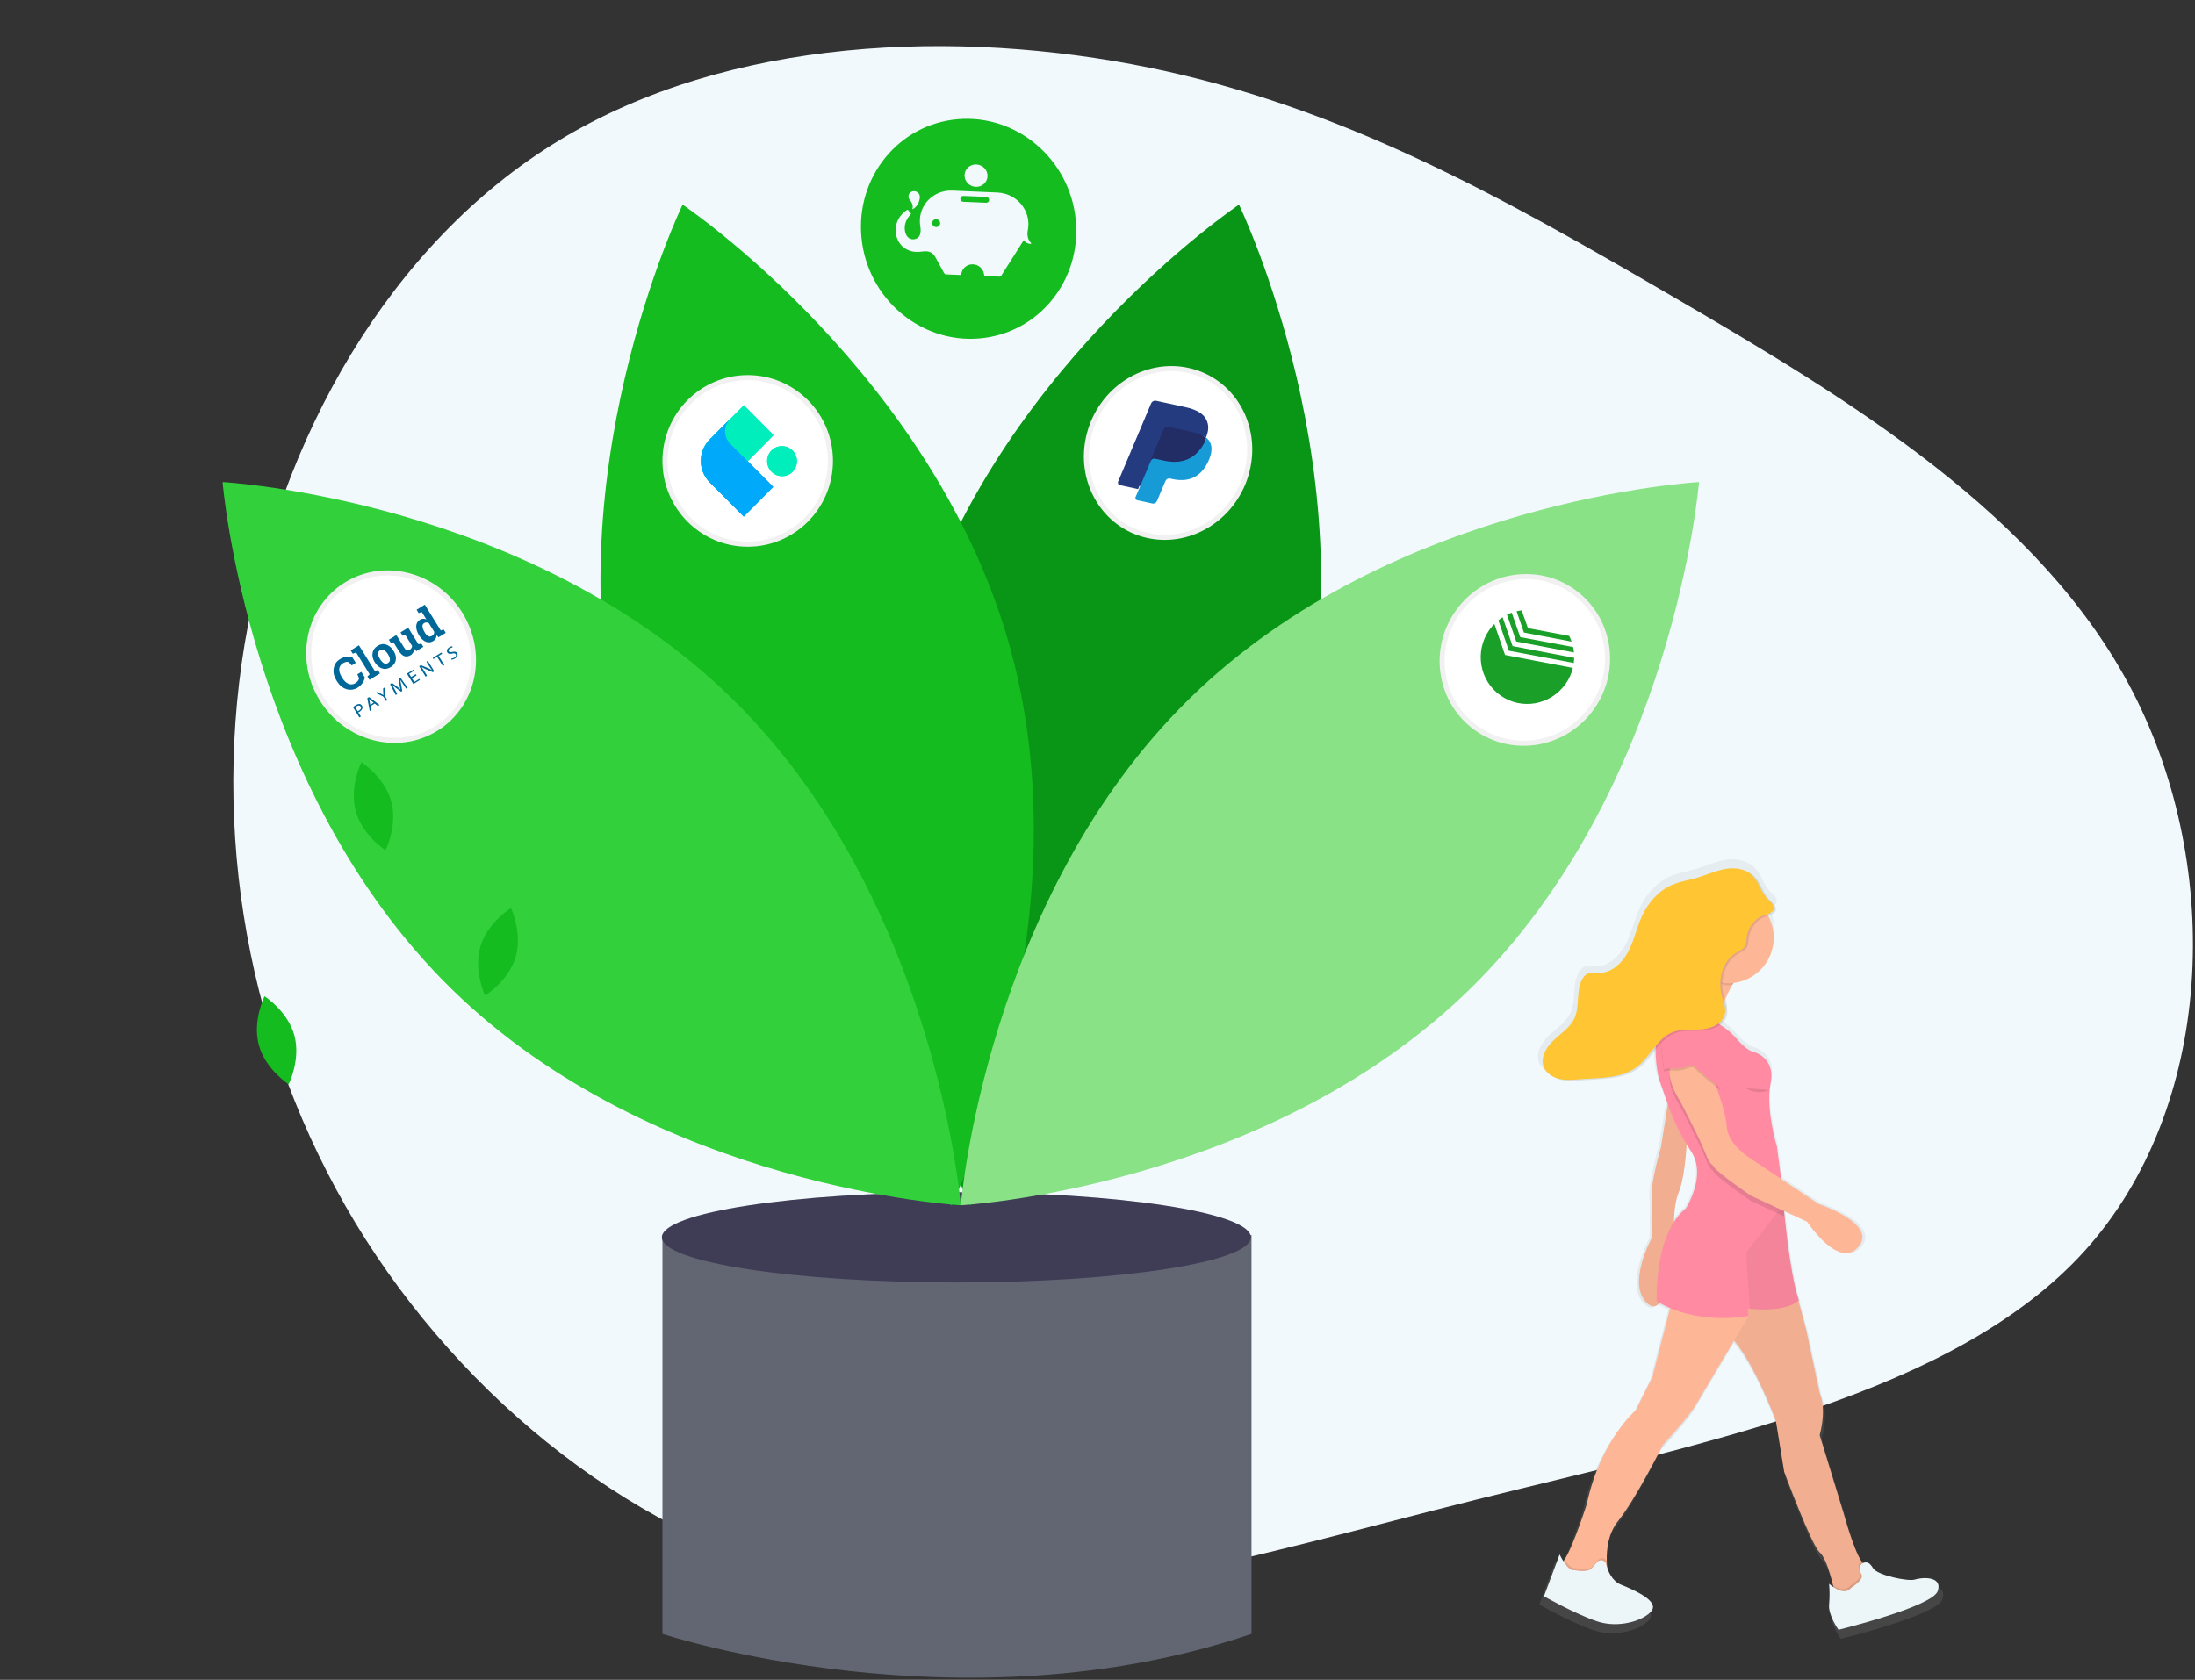 <svg viewBox="0 0 435 333" fill="none" xmlns="http://www.w3.org/2000/svg">
<rect x="0" y="0" width="435" height="333" fill="#333333" stroke="none"/>
<path d="M110.862 27.796C77.208 48.155 55.239 87.141 48.462 127.787C41.762 168.506 50.331 210.885 72.456 245.684C94.581 280.41 130.26 307.628 168.511 314.631C206.839 321.634 247.661 308.494 292.767 297.232C337.873 285.969 387.264 276.439 413.05 248.066C438.758 219.693 440.784 172.404 422.71 137.245C404.637 102.085 366.386 79.127 331.719 58.912C297.052 38.697 266.046 21.298 227.873 13.428C189.701 5.631 144.517 7.364 110.862 27.796Z" fill="#F2F9FD"/>
<path d="M328.359 212.981L330.186 218.211L328.783 226.995C328.783 226.995 326.664 234.002 326.876 237.399C327.088 240.797 326.876 245.468 326.876 245.468C326.876 245.468 321.789 254.81 326.028 258.632C327.012 259.52 327.836 259.342 328.522 258.546C329.211 258.93 329.921 259.277 330.648 259.584L327.088 273.496L323.697 280.29C323.697 280.29 316.491 286.448 313.736 299.4C313.736 299.4 310.987 308.029 309.237 310.605C309.157 310.726 309.07 310.842 308.977 310.952C308.702 310.513 308.452 310.059 308.226 309.592L305.047 318.085C305.047 318.085 311.405 321.695 315.855 323.181C320.306 324.668 325.392 322.969 326.876 321.058C328.359 319.147 323.909 317.024 320.73 315.75C319.187 315.132 318.345 313.665 317.885 312.317C317.843 311.901 317.81 311.434 317.796 310.93C317.729 308.52 318.097 305.267 320.094 302.797C323.697 298.338 329.207 287.297 329.207 287.297C329.207 287.297 334.717 281.352 335.989 279.016L343.619 266.193C347.853 271.022 352.095 282.414 352.095 282.414L353.791 292.818C353.791 292.818 359.301 307.681 360.997 309.167C361.044 309.209 361.091 309.255 361.138 309.304C361.152 309.319 361.166 309.335 361.18 309.351C361.214 309.388 361.248 309.428 361.282 309.469C361.296 309.486 361.31 309.502 361.323 309.52C361.368 309.576 361.412 309.635 361.456 309.697C361.466 309.712 361.476 309.728 361.487 309.744C361.521 309.794 361.555 309.845 361.589 309.899C361.605 309.924 361.621 309.949 361.637 309.975C361.667 310.025 361.697 310.076 361.727 310.128C361.741 310.152 361.755 310.176 361.769 310.2C361.809 310.273 361.849 310.347 361.889 310.424C361.903 310.451 361.917 310.48 361.931 310.507C361.959 310.563 361.987 310.619 362.015 310.676C362.031 310.709 362.046 310.742 362.062 310.775C362.091 310.836 362.119 310.898 362.148 310.961C362.159 310.987 362.171 311.013 362.183 311.039C362.22 311.124 362.258 311.211 362.294 311.299C362.308 311.332 362.322 311.366 362.336 311.4C362.361 311.462 362.387 311.525 362.412 311.588C362.425 311.622 362.439 311.657 362.453 311.692C362.484 311.773 362.516 311.855 362.546 311.937C362.554 311.958 362.562 311.978 362.569 311.999C362.602 312.088 362.635 312.178 362.667 312.268C362.679 312.302 362.69 312.336 362.702 312.37C362.727 312.441 362.752 312.512 362.776 312.584C362.786 312.614 362.797 312.644 362.807 312.674C362.84 312.774 362.873 312.873 362.905 312.973C362.91 312.986 362.914 313 362.918 313.014C362.947 313.102 362.974 313.191 363.002 313.279C363.011 313.308 363.02 313.338 363.029 313.368C363.054 313.448 363.079 313.529 363.103 313.609C363.109 313.629 363.115 313.65 363.121 313.671C363.151 313.771 363.18 313.871 363.209 313.969C363.214 313.99 363.22 314.01 363.226 314.03C363.248 314.109 363.271 314.188 363.292 314.265C363.3 314.294 363.308 314.323 363.316 314.351C363.337 314.427 363.358 314.502 363.377 314.575C363.383 314.597 363.389 314.619 363.395 314.64C363.418 314.727 363.441 314.812 363.463 314.895C363.474 314.937 363.484 314.978 363.495 315.019C363.506 315.06 363.516 315.101 363.527 315.142C363.54 315.193 363.552 315.244 363.565 315.293L363.575 315.334C363.624 315.529 363.669 315.714 363.709 315.883C363.727 315.958 363.744 316.027 363.76 316.096C363.767 316.13 363.775 316.164 363.783 316.196L363.789 316.223C363.478 316.016 363.182 315.787 362.904 315.537C363.027 316.95 363.027 318.371 362.904 319.784C362.692 321.907 364.811 324.88 364.811 324.88C364.811 324.88 383.885 320.209 384.945 317.024C386.004 313.839 381.554 314.263 380.282 314.688C379.011 315.113 372.653 313.839 371.805 312.352C371.645 312.078 371.454 311.823 371.235 311.593C371.053 311.392 370.808 311.259 370.542 311.215C370.275 311.17 370.001 311.218 369.764 311.349C369.748 311.331 369.733 311.314 369.717 311.295C369.698 311.274 369.679 311.251 369.661 311.228C369.648 311.213 369.636 311.197 369.623 311.181C369.601 311.152 369.578 311.123 369.555 311.092L369.55 311.084C369.504 311.021 369.457 310.952 369.41 310.88C369.393 310.855 369.376 310.829 369.359 310.802C369.274 310.668 369.189 310.522 369.102 310.365L369.086 310.335C367.734 307.85 366.28 302.78 365.943 301.573L365.936 301.547C365.925 301.509 365.916 301.476 365.908 301.448L365.898 301.411L365.891 301.384L365.877 301.335L365.874 301.323L365.871 301.311L360.997 285.386C362.48 279.653 360.997 276.893 360.997 276.893L358.242 263.941L356.686 258.076C356.735 258.025 356.758 257.995 356.758 257.995C355.491 254.426 354.497 246.859 353.878 241.009C353.838 240.629 353.799 240.258 353.762 239.895L358.453 242.071C358.453 242.071 364.811 251.838 368.838 247.166C372.865 242.495 360.785 238.461 360.785 238.461L353.172 233.376C353.161 233.232 353.155 233.153 353.155 233.153L352.307 226.783C352.307 226.783 349.976 219.139 351.036 214.043C351.938 209.702 348.997 208.135 348.105 207.765C347.965 207.711 347.821 207.668 347.674 207.637C346.512 207.361 345.218 206.17 344.116 204.893C343.166 203.797 342.053 202.856 340.816 202.103C341.531 201.625 342.029 200.882 342.202 200.035C342.378 199.056 342.045 198.083 341.745 197.121C342.177 196.057 342.679 195.024 343.246 194.026C343.258 194.025 343.269 194.025 343.28 194.023C343.369 193.872 343.455 193.729 343.538 193.593C345.774 193.332 347.837 192.255 349.337 190.564C350.836 188.874 351.667 186.688 351.672 184.422C351.673 182.864 351.28 181.331 350.529 179.968C351.479 179.637 352.39 179.217 352.046 178.235C351.814 177.571 351.195 177.139 350.712 176.628C349.435 175.277 349.046 173.247 347.71 171.954C347.324 171.585 346.877 171.287 346.39 171.073C345.032 170.299 343.296 170.2 341.728 170.489C339.787 170.847 337.978 171.708 336.083 172.261C334.416 172.747 332.673 172.999 331.077 173.682C328.351 174.849 326.255 177.222 324.997 179.91C323.885 182.286 323.369 184.916 322.153 187.24C320.937 189.564 318.705 191.656 316.088 191.566C315.412 191.543 314.71 191.378 314.077 191.616C313.581 191.834 313.17 192.212 312.908 192.69C311.471 195.045 312.395 198.218 311.253 200.731C310.403 202.6 308.571 203.78 307.07 205.178C305.569 206.577 304.277 208.666 304.986 210.593C305.188 211.078 305.484 211.517 305.857 211.885C306.229 212.253 306.671 212.542 307.157 212.735C307.652 213.011 308.186 213.209 308.741 213.321C310.165 213.612 311.635 213.437 313.084 213.334C317.004 213.056 321.29 213.205 324.402 210.801C325.684 209.81 326.67 208.445 327.696 207.156C327.709 209.116 327.931 211.069 328.359 212.981ZM334.003 226.334C334.32 226.863 334.644 227.389 334.98 227.908C338.095 232.724 333.869 239.31 333.869 239.31C332.906 240.105 332.078 241.053 331.417 242.116C331.473 240.089 331.708 237.775 332.386 236.125C333.441 233.557 333.853 228.843 334.003 226.334Z" fill="url(#paint0_linear)"/>
<path d="M330.816 217.102L329.16 227.471C329.16 227.471 327.09 234.315 327.297 237.633C327.504 240.951 327.297 245.514 327.297 245.514C327.297 245.514 322.329 254.639 326.469 258.372C330.609 262.105 331.851 246.551 331.851 246.551C331.851 246.551 331.23 239.914 332.679 236.389C334.128 232.863 334.335 225.19 334.335 225.19L330.816 217.102Z" fill="#FDB797"/>
<path opacity="0.05" d="M330.816 217.102L329.16 227.471C329.16 227.471 327.09 234.315 327.297 237.633C327.504 240.951 327.297 245.514 327.297 245.514C327.297 245.514 322.329 254.639 326.469 258.372C330.609 262.105 331.851 246.551 331.851 246.551C331.851 246.551 331.23 239.914 332.679 236.389C334.128 232.863 334.335 225.19 334.335 225.19L330.816 217.102Z" fill="black"/>
<path d="M355.068 252.758L357.932 263.555L360.623 276.206C360.623 276.206 362.072 278.902 360.623 284.501L365.384 300.055C365.384 300.055 368.075 310.01 369.731 310.217C371.387 310.425 368.075 318.098 368.075 318.098L363.521 315.402C363.521 315.402 362.279 309.18 360.623 307.729C358.967 306.277 353.585 291.76 353.585 291.76L351.929 281.598C351.929 281.598 346.754 267.703 342.2 264.385C337.646 261.067 336.197 255.674 336.197 255.674L355.068 252.758Z" fill="#FDB797"/>
<path opacity="0.05" d="M336.197 255.674C336.197 255.674 337.646 261.066 342.2 264.384C346.754 267.702 351.929 281.597 351.929 281.597L353.585 291.759C353.585 291.759 358.967 306.276 360.623 307.728C361.838 308.794 362.832 312.429 363.272 314.288C363.434 314.962 363.521 315.401 363.521 315.401L368.075 318.097C368.075 318.097 371.387 310.424 369.731 310.217C369.474 310.186 369.193 309.918 368.899 309.491C367.305 307.164 365.384 300.055 365.384 300.055L360.623 284.501C362.072 278.901 360.623 276.205 360.623 276.205L357.932 263.554L355.069 252.758L336.197 255.674Z" fill="black"/>
<path d="M309.702 309.597L311.358 313.537L318.81 312.708C318.58 311.637 318.453 310.547 318.429 309.452C318.363 307.098 318.723 303.921 320.673 301.509C324.192 297.154 329.574 286.369 329.574 286.369C329.574 286.369 334.956 280.563 336.198 278.281L346.56 260.867L346.237 259.305L349.032 256.713H331.644L327.504 272.889L324.192 279.526C324.192 279.526 317.154 285.54 314.463 298.19C314.463 298.19 311.778 306.619 310.069 309.134C309.962 309.3 309.839 309.455 309.702 309.597Z" fill="#FDB797"/>
<path opacity="0.1" d="M363.272 314.289C363.434 314.963 363.521 315.403 363.521 315.403L368.075 318.099C368.075 318.099 371.387 310.425 369.731 310.218C369.474 310.187 369.193 309.919 368.899 309.492C368.684 309.621 368.516 309.817 368.42 310.05C368.325 310.282 368.307 310.54 368.369 310.784C368.434 311.094 368.544 311.392 368.696 311.67C369.317 312.707 366.626 314.366 366.626 314.366C365.719 315.533 364.247 314.917 363.272 314.289Z" fill="black"/>
<path d="M368.575 311.203C368.516 310.944 368.544 310.672 368.654 310.431C368.763 310.189 368.949 309.99 369.181 309.865C369.414 309.74 369.681 309.696 369.942 309.739C370.202 309.781 370.441 309.909 370.623 310.102C370.836 310.327 371.023 310.576 371.179 310.844C372.007 312.296 378.217 313.54 379.459 313.125C380.701 312.711 385.048 312.296 384.013 315.407C382.978 318.517 364.348 323.08 364.348 323.08C364.348 323.08 362.278 320.177 362.485 318.103C362.606 316.723 362.606 315.335 362.485 313.955C362.485 313.955 365.383 316.651 366.832 314.784C366.832 314.784 369.523 313.125 368.902 312.088C368.75 311.811 368.64 311.513 368.575 311.203Z" fill="#ECF6F9"/>
<path opacity="0.1" d="M309.702 309.596L311.358 313.536L318.81 312.707C318.58 311.636 318.453 310.546 318.429 309.451C318.355 309.302 318.247 309.174 318.113 309.077C317.979 308.979 317.823 308.917 317.66 308.893C317.497 308.87 317.33 308.886 317.175 308.942C317.019 308.998 316.879 309.09 316.767 309.212C316.382 309.627 315.993 310.064 315.705 310.425C314.877 311.462 312.186 310.84 312.186 310.84C311.489 311.072 310.661 310.064 310.069 309.133C309.962 309.299 309.839 309.454 309.702 309.596Z" fill="black"/>
<path d="M316.559 309.627C316.682 309.493 316.84 309.394 317.014 309.341C317.189 309.288 317.374 309.283 317.551 309.327C317.728 309.371 317.89 309.462 318.02 309.591C318.151 309.719 318.244 309.881 318.291 310.058C318.668 311.532 319.494 313.438 321.293 314.159C324.398 315.403 328.745 317.477 327.296 319.343C325.847 321.21 320.879 322.869 316.532 321.417C312.185 319.966 305.976 316.44 305.976 316.44L309.081 308.145C309.081 308.145 310.737 311.67 311.978 311.255C311.978 311.255 314.669 311.878 315.497 310.841C315.786 310.48 316.174 310.043 316.559 309.627Z" fill="#ECF6F9"/>
<path d="M344.684 193.048C344.684 193.048 339.716 199.892 340.958 204.662C342.2 209.432 331.022 201.551 331.022 201.551C332.797 199.784 334.149 197.633 334.974 195.261C335.799 192.889 336.076 190.359 335.783 187.863L344.684 193.048Z" fill="#FDB797"/>
<path d="M328.331 257.96C336.611 262.937 346.547 260.863 346.547 260.863L346.34 259.412C346.485 259.426 346.63 259.441 346.771 259.453C354.684 260.154 356.483 257.752 356.483 257.752C355.245 254.266 354.274 246.875 353.67 241.161C353.583 240.34 353.504 239.554 353.432 238.818C353.268 237.153 353.146 235.751 353.067 234.803C352.999 233.969 352.964 233.488 352.964 233.488L352.136 227.266C352.136 227.266 349.859 219.8 350.894 214.823C351.776 210.584 348.903 209.053 348.032 208.692C347.895 208.639 347.754 208.597 347.611 208.567C346.476 208.297 345.211 207.134 344.136 205.887C342.568 204.087 340.569 202.721 338.329 201.917C337.288 201.538 336.404 201.136 336.404 201.136C334.955 199.476 331.022 200.513 331.022 200.513C326.261 203.624 328.745 213.786 328.745 213.786L330.724 219.452C331.863 222.592 333.369 225.585 335.212 228.366C338.255 233.069 334.127 239.502 334.127 239.502C327.71 244.687 328.331 257.96 328.331 257.96Z" fill="#FF8AA1"/>
<path opacity="0.05" d="M346.028 248.315L346.769 259.451C354.683 260.152 356.482 257.751 356.482 257.751C355.244 254.265 354.273 246.873 353.669 241.16C353.582 240.339 353.503 239.553 353.431 238.816L346.028 248.315Z" fill="black"/>
<path opacity="0.1" d="M332.885 219.177C332.885 219.177 336.611 226.228 337.853 229.339C339.095 232.45 339.095 231.413 339.716 232.45C340.337 233.487 346.961 238.049 346.961 238.049L353.669 241.16C353.386 238.48 353.181 236.168 353.067 234.801L346.754 230.583C346.754 230.583 342.407 227.887 342.2 224.362C341.993 220.836 339.302 214.407 339.302 214.407C339.302 214.407 333.92 208.6 331.643 211.296C329.366 213.992 332.885 219.177 332.885 219.177Z" fill="black"/>
<path d="M339.302 213.37C339.302 213.37 341.993 219.799 342.2 223.324C342.407 226.85 346.754 229.546 346.754 229.546L360.415 238.671C360.415 238.671 372.214 242.611 368.281 247.174C364.348 251.737 358.138 242.197 358.138 242.197L346.961 237.012C346.961 237.012 340.337 232.449 339.716 231.413C339.095 230.376 339.095 231.413 337.853 228.302C336.611 225.191 332.885 218.14 332.885 218.14C332.885 218.14 329.366 212.955 331.643 210.259C333.92 207.563 339.302 213.37 339.302 213.37Z" fill="#FDB797"/>
<path opacity="0.1" d="M340.958 216.066C340.958 216.066 336.818 212.955 335.99 211.918C335.625 211.46 335.057 211.528 334.538 211.746C333.568 212.163 332.513 212.337 331.462 212.255C330.556 212.177 329.677 212.229 329.78 212.748C329.987 213.785 329.159 207.356 329.159 207.356L332.678 206.111L337.232 208.6L340.958 216.066Z" fill="black"/>
<path d="M340.958 215.65C340.958 215.65 336.818 212.539 335.99 211.502C335.625 211.044 335.057 211.112 334.538 211.33C333.568 211.747 332.513 211.921 331.462 211.839C330.556 211.761 329.677 211.813 329.78 212.332C329.987 213.369 329.159 206.94 329.159 206.94L332.678 205.695L337.232 208.184L340.958 215.65Z" fill="#FF8AA1"/>
<path opacity="0.1" d="M350.705 216.067C349.958 216.395 349.143 216.538 348.329 216.484C347.515 216.43 346.726 216.18 346.028 215.756" fill="black"/>
<path opacity="0.1" d="M337.129 188.378C337.284 187.139 335.751 189.713 335.576 188.275L344.477 193.459C344.477 193.459 343.969 194.16 343.319 195.267C342.982 195.306 342.643 195.325 342.304 195.326C339.626 195.326 338.778 190.237 337.129 188.378Z" fill="black"/>
<path d="M342.51 194.912C347.483 194.912 351.515 190.873 351.515 185.891C351.515 180.908 347.483 176.869 342.51 176.869C337.537 176.869 333.506 180.908 333.506 185.891C333.506 190.873 337.537 194.912 342.51 194.912Z" fill="#FDB797"/>
<path opacity="0.1" d="M346.55 186.049C346.546 186.62 346.436 187.186 346.226 187.716C345.85 188.42 345.038 188.741 344.359 189.16C341.608 190.857 340.793 194.677 341.669 197.792C341.979 198.894 342.468 200.013 342.265 201.14C341.916 203.077 339.714 204.082 337.757 204.254C335.799 204.426 333.751 204.108 331.92 204.823C328.846 206.025 327.493 209.637 324.88 211.655C321.84 214.003 317.654 213.858 313.826 214.129C312.41 214.23 310.974 214.401 309.584 214.117C308.193 213.833 306.821 212.993 306.33 211.66C305.637 209.778 306.899 207.737 308.365 206.371C309.831 205.005 311.621 203.853 312.451 202.027C313.566 199.573 312.664 196.474 314.068 194.174C314.323 193.707 314.724 193.338 315.21 193.125C315.828 192.892 316.514 193.053 317.173 193.076C319.73 193.164 321.91 191.121 323.097 188.851C324.285 186.581 324.789 184.012 325.875 181.692C327.104 179.066 329.151 176.748 331.813 175.608C333.373 174.941 335.075 174.695 336.703 174.22C338.554 173.68 340.32 172.84 342.216 172.49C344.112 172.14 346.259 172.371 347.645 173.713C348.95 174.976 349.33 176.958 350.577 178.279C351.049 178.778 351.654 179.2 351.881 179.848C352.418 181.384 349.811 181.514 348.941 182.129C348.295 182.58 347.749 183.162 347.337 183.836C346.926 184.511 346.658 185.264 346.55 186.049Z" fill="black"/>
<path d="M346.136 185.84C346.132 186.411 346.022 186.977 345.812 187.507C345.435 188.211 344.624 188.532 343.945 188.951C341.194 190.648 340.378 194.468 341.255 197.583C341.565 198.686 342.054 199.804 341.851 200.931C341.502 202.868 339.3 203.873 337.342 204.045C335.385 204.217 333.337 203.899 331.506 204.614C328.432 205.816 327.079 209.428 324.466 211.446C321.426 213.794 317.24 213.649 313.412 213.92C311.996 214.021 310.56 214.192 309.17 213.908C307.779 213.624 306.407 212.784 305.916 211.451C305.223 209.569 306.485 207.528 307.951 206.162C309.417 204.796 311.207 203.644 312.037 201.818C313.152 199.364 312.25 196.265 313.654 193.965C313.909 193.498 314.31 193.129 314.795 192.916C315.414 192.683 316.099 192.844 316.759 192.867C319.316 192.955 321.496 190.912 322.683 188.642C323.871 186.372 324.375 183.803 325.461 181.483C326.69 178.857 328.737 176.539 331.399 175.399C332.958 174.732 334.661 174.487 336.289 174.011C338.14 173.471 339.906 172.631 341.802 172.281C343.698 171.931 345.845 172.162 347.231 173.504C348.536 174.767 348.916 176.749 350.163 178.07C350.634 178.569 351.24 178.991 351.466 179.639C352.004 181.175 349.397 181.305 348.527 181.92C347.881 182.371 347.335 182.953 346.923 183.627C346.512 184.302 346.244 185.055 346.136 185.84Z" fill="#FFC533"/>
<path d="M140.456 244.834H131.283V323.897C131.283 323.897 190.488 343.45 248.024 323.897V244.834H140.456Z" fill="#626673"/>
<path opacity="0.1" d="M189.535 254.228C221.767 254.228 247.896 250.225 247.896 245.288C247.896 240.35 221.767 236.348 189.535 236.348C157.303 236.348 131.174 240.35 131.174 245.288C131.174 250.225 157.303 254.228 189.535 254.228Z" fill="#3D414D"/>
<path d="M189.535 254.228C221.767 254.228 247.896 250.225 247.896 245.288C247.896 240.35 221.767 236.348 189.535 236.348C157.303 236.348 131.174 240.35 131.174 245.288C131.174 250.225 157.303 254.228 189.535 254.228Z" fill="#3F3D56"/>
<path d="M257.377 150.253C242.654 205.039 192.226 238.97 192.226 238.97C192.226 238.97 165.668 184.074 180.39 129.288C195.113 74.501 245.541 40.57 245.541 40.57C245.541 40.57 272.099 95.466 257.377 150.253Z" fill="#099616"/>
<path d="M123.443 150.253C138.166 205.039 188.594 238.97 188.594 238.97C188.594 238.97 215.152 184.074 200.429 129.288C185.707 74.501 135.279 40.57 135.279 40.57C135.279 40.57 108.721 95.466 123.443 150.253Z" fill="#14BC1F"/>
<path d="M145.075 138.481C185.474 178.07 190.409 238.927 190.409 238.927C190.409 238.927 129.844 235.598 89.445 196.009C49.046 156.42 44.111 95.562 44.111 95.562C44.111 95.562 104.676 98.891 145.075 138.481Z" fill="#32D13C"/>
<path d="M235.743 138.481C195.344 178.07 190.409 238.927 190.409 238.927C190.409 238.927 250.974 235.598 291.373 196.009C331.772 156.42 336.707 95.562 336.707 95.562C336.707 95.562 276.141 98.891 235.743 138.481Z" fill="#89E386"/>
<path d="M70.504 160.797C71.823 165.617 76.407 168.549 76.407 168.549C76.407 168.549 78.852 163.667 77.533 158.847C76.213 154.028 71.629 151.096 71.629 151.096C71.629 151.096 69.185 155.978 70.504 160.797Z" fill="#14BC1F"/>
<path d="M95.199 187.636C93.779 192.427 96.121 197.359 96.121 197.359C96.121 197.359 100.765 194.525 102.186 189.735C103.606 184.945 101.264 180.012 101.264 180.012C101.264 180.012 96.62 182.846 95.199 187.636Z" fill="#14BC1F"/>
<path d="M51.303 207.188C52.622 212.007 57.206 214.94 57.206 214.94C57.206 214.94 59.651 210.058 58.332 205.238C57.012 200.418 52.428 197.486 52.428 197.486C52.428 197.486 49.983 202.368 51.303 207.188Z" fill="#14BC1F"/>
<path d="M91.208 121.734C96.119 129.647 93.93 139.817 86.381 144.465C78.832 149.114 68.72 146.519 63.808 138.606C58.896 130.693 61.085 120.523 68.634 115.875C76.183 111.226 86.296 113.821 91.208 121.734Z" fill="white" stroke="#F1F1F1"/>
<path d="M69.7 131.912L69.133 131.248C68.947 131.2 68.79 131.198 68.587 131.225C68.385 131.252 68.19 131.339 67.964 131.479C67.512 131.757 67.253 132.146 67.225 132.654C67.219 133.148 67.385 133.667 67.722 134.211L67.839 134.401C68.191 134.968 68.582 135.348 69.051 135.55C69.519 135.751 69.961 135.708 70.413 135.429C70.616 135.304 70.805 135.155 70.919 134.986C71.055 134.804 71.124 134.663 71.164 134.475L70.823 133.672L71.613 133.185L72.288 134.273C72.246 134.659 72.092 135.015 71.856 135.39C71.605 135.741 71.302 136.058 70.895 136.309C70.195 136.741 69.446 136.843 68.687 136.625C67.912 136.383 67.29 135.883 66.792 135.079L66.675 134.89C66.176 134.085 66.006 133.307 66.135 132.508C66.265 131.709 66.668 131.101 67.391 130.655C67.798 130.404 68.203 130.252 68.644 130.209C69.063 130.179 69.452 130.201 69.839 130.322L70.513 131.411L69.7 131.912Z" fill="#006799"/>
<path d="M69.915 129.589L69.504 128.926L71.131 127.923L74.298 133.033L74.891 132.831L75.301 133.494L73.223 134.775L72.813 134.113L73.259 133.674L70.576 129.345L69.915 129.589Z" fill="#006799"/>
<path d="M74.26 131.258C73.879 130.643 73.729 130.049 73.833 129.461C73.915 128.888 74.235 128.396 74.822 128.034C75.409 127.672 75.979 127.582 76.544 127.79C77.095 127.973 77.584 128.358 77.965 128.974L78.009 129.044C78.39 129.66 78.54 130.254 78.436 130.841C78.354 131.415 78.019 131.883 77.432 132.245C76.845 132.607 76.276 132.697 75.725 132.513C75.174 132.33 74.685 131.944 74.304 131.329L74.26 131.258ZM75.343 130.688C75.578 131.067 75.822 131.309 76.081 131.476C76.363 131.629 76.603 131.612 76.896 131.431C77.167 131.264 77.297 131.02 77.278 130.738C77.267 130.417 77.136 130.106 76.902 129.727L76.858 129.656C76.638 129.301 76.38 129.036 76.135 128.892C75.853 128.739 75.576 128.746 75.305 128.914C75.034 129.081 74.904 129.324 74.937 129.631C74.948 129.951 75.079 130.263 75.299 130.617L75.343 130.688Z" fill="#006799"/>
<path d="M82.095 128.585C82.077 128.857 82.029 129.083 81.899 129.327C81.777 129.533 81.618 129.729 81.369 129.882C80.963 130.133 80.558 130.186 80.149 130.079C79.747 129.935 79.37 129.578 79.018 129.011L77.977 127.331L77.475 127.477L77.064 126.815L78.555 125.895L80.08 128.356C80.27 128.663 80.448 128.848 80.611 128.911C80.775 128.974 80.954 128.961 81.158 128.836C81.316 128.738 81.459 128.617 81.528 128.476C81.612 128.359 81.666 128.195 81.675 128.059L80.312 125.858L79.787 126.019L79.376 125.356L80.89 124.423L82.942 127.735L83.49 127.561L83.901 128.223L82.5 129.087L82.095 128.585Z" fill="#006799"/>
<path d="M86.515 125.892C86.519 126.151 86.449 126.39 86.349 126.582C86.25 126.774 86.076 126.947 85.873 127.072C85.398 127.365 84.897 127.413 84.406 127.225C83.9 127.014 83.471 126.624 83.09 126.009L83.046 125.938C82.65 125.299 82.463 124.695 82.485 124.126C82.507 123.556 82.751 123.144 83.248 122.838C83.451 122.712 83.639 122.662 83.856 122.659C84.072 122.656 84.281 122.691 84.497 122.787L83.588 121.32L82.972 121.536L82.562 120.874L84.188 119.871L87.355 124.981L87.926 124.793L88.336 125.455L86.913 126.333L86.515 125.892ZM84.152 125.354C84.372 125.709 84.615 125.951 84.861 126.094C85.105 126.238 85.345 126.221 85.616 126.054C85.774 125.956 85.895 125.849 85.964 125.708C86.033 125.568 86.064 125.417 86.059 125.257L84.989 123.53C84.833 123.43 84.684 123.391 84.527 123.39C84.37 123.389 84.205 123.425 84.07 123.508C83.821 123.662 83.691 123.905 83.725 124.212C83.758 124.518 83.881 124.867 84.13 125.269L84.174 125.34L84.152 125.354Z" fill="#006799"/>
<path d="M69.959 140.189C70.08 140.082 70.269 139.933 70.495 139.793C70.788 139.612 71.058 139.544 71.252 139.555C71.424 139.58 71.602 139.666 71.719 139.855C71.837 140.045 71.857 140.228 71.817 140.416C71.747 140.656 71.557 140.904 71.264 141.085C71.173 141.14 71.083 141.196 71.001 141.214L71.514 142.042L71.22 142.223L69.959 140.189ZM70.891 140.987C70.974 140.969 71.064 140.914 71.154 140.858C71.516 140.635 71.639 140.33 71.478 140.07C71.302 139.786 71.003 139.807 70.686 140.002C70.551 140.086 70.46 140.141 70.407 140.207L70.891 140.987Z" fill="#006799"/>
<path d="M73.445 139.968L73.592 140.76L73.276 140.955L72.791 138.41L73.152 138.187L75.219 139.757L74.902 139.952L74.258 139.467L73.445 139.968ZM74.058 139.296L73.466 138.844C73.333 138.73 73.214 138.639 73.118 138.535C73.146 138.681 73.197 138.813 73.24 138.983L73.38 139.714L74.058 139.296Z" fill="#006799"/>
<path d="M76.506 138.963L75.964 138.088L74.485 137.365L74.824 137.156L75.492 137.529C75.685 137.639 75.826 137.715 75.982 137.815C75.962 137.632 75.956 137.471 75.944 137.25L75.931 136.473L76.27 136.264L76.235 137.921L76.777 138.796L76.506 138.963Z" fill="#006799"/>
<path d="M79.902 135.627C79.703 135.357 79.461 135.016 79.314 134.779C79.371 135.072 79.441 135.387 79.504 135.741L79.714 136.985L79.488 137.125L78.502 136.392C78.214 136.177 77.962 135.973 77.733 135.754C77.894 136.015 78.077 136.36 78.245 136.681L78.72 137.598L78.426 137.779L77.308 135.624L77.692 135.387L78.715 136.13C78.967 136.334 79.189 136.491 79.366 136.677C79.302 136.422 79.238 136.167 79.189 135.837L78.98 134.593L79.364 134.356L80.775 136.331L80.482 136.512L79.902 135.627Z" fill="#006799"/>
<path d="M82.547 133.897L81.643 134.455L82.098 135.188L83.092 134.575L83.224 134.788L81.913 135.596L80.638 133.538L81.903 132.758L82.035 132.971L81.086 133.556L81.482 134.195L82.386 133.637L82.547 133.897Z" fill="#006799"/>
<path d="M84.345 134.129L83.07 132.071L83.408 131.862L84.799 132.443C85.104 132.582 85.394 132.698 85.616 132.855C85.418 132.585 85.248 132.362 85.043 132.031L84.515 131.179L84.786 131.012L86.062 133.07L85.768 133.251L84.4 132.656C84.096 132.517 83.791 132.378 83.546 132.235C83.73 132.481 83.876 132.718 84.096 133.073L84.639 133.948L84.345 134.129Z" fill="#006799"/>
<path d="M85.904 130.65L85.758 130.413L87.475 129.354L87.621 129.591L86.921 130.023L88.05 131.844L87.756 132.026L86.627 130.204L85.904 130.65Z" fill="#006799"/>
<path d="M89.426 130.538C89.605 130.526 89.83 130.485 90.056 130.346C90.372 130.151 90.442 129.911 90.31 129.698C90.193 129.509 90.007 129.461 89.632 129.561C89.174 129.68 88.831 129.63 88.655 129.346C88.45 129.015 88.597 128.597 89.049 128.318C89.275 128.179 89.485 128.115 89.627 128.092L89.669 128.361C89.572 128.356 89.384 128.406 89.181 128.531C88.865 128.726 88.854 128.961 88.942 129.103C89.059 129.293 89.254 129.304 89.643 129.227C90.115 129.132 90.421 129.172 90.597 129.456C90.788 129.764 90.693 130.215 90.15 130.549C89.925 130.688 89.632 130.771 89.475 130.769L89.426 130.538Z" fill="#006799"/>
<path d="M164.577 91.367C164.577 100.488 157.232 107.876 148.18 107.876C139.127 107.876 131.783 100.488 131.783 91.367C131.783 82.246 139.127 74.857 148.18 74.857C157.232 74.857 164.577 82.246 164.577 91.367Z" fill="white" stroke="#F1F1F1"/>
<path d="M154.969 94.371C156.603 94.371 157.928 93.037 157.928 91.392C157.928 89.748 156.603 88.414 154.969 88.414C153.335 88.414 152.011 89.748 152.011 91.392C152.011 93.037 153.335 94.371 154.969 94.371Z" fill="#00EEBC"/>
<path d="M153.257 86.189L147.417 80.311L140.624 87.11C139.512 88.232 138.888 89.752 138.888 91.338C138.888 92.922 139.512 94.443 140.624 95.565L142.298 97.25C142.298 97.25 153.344 86.189 153.257 86.189Z" fill="#00EEBC"/>
<path d="M144.936 88.151L144.77 88.024L144.595 87.848C143.988 87.193 143.657 86.327 143.672 85.431C143.686 84.536 144.045 83.681 144.673 83.047L140.624 87.113L140.391 87.368C139.382 88.508 138.845 89.993 138.888 91.519C138.932 93.046 139.553 94.497 140.624 95.578L147.379 102.377L153.218 96.499C153.257 96.518 148.196 91.443 144.936 88.151Z" fill="url(#paint1_linear)"/>
<path d="M155.008 94.41C156.637 94.41 157.957 93.081 157.957 91.441C157.957 89.802 156.637 88.473 155.008 88.473C153.38 88.473 152.06 89.802 152.06 91.441C152.06 93.081 153.38 94.41 155.008 94.41Z" fill="#00EEBC"/>
<path d="M153.297 86.275L147.458 80.397L140.684 87.166C139.572 88.287 138.948 89.806 138.948 91.389C138.948 92.973 139.572 94.491 140.684 95.612L142.348 97.287C142.348 97.287 153.433 86.275 153.297 86.275Z" fill="#00EEBC"/>
<path d="M144.984 88.239L144.818 88.073L144.672 87.896C144.057 87.27 143.708 86.426 143.699 85.545C143.69 84.634 144.04 83.757 144.672 83.106L140.682 87.171C140.596 87.251 140.515 87.337 140.439 87.426C139.425 88.561 138.883 90.045 138.925 91.571C138.967 93.097 139.589 94.549 140.663 95.626L147.407 102.426L153.247 96.547C153.295 96.567 148.244 91.502 144.984 88.239Z" fill="url(#paint2_linear)"/>
<path d="M247.153 93.312C244.909 102.365 236.063 108.086 227.432 106.148C218.801 104.21 213.575 95.331 215.82 86.278C218.064 77.225 226.91 71.504 235.541 73.442C244.172 75.38 249.398 84.259 247.153 93.312Z" fill="white" stroke="#F1F1F1"/>
<path d="M225.63 98.538L226.504 96.466L225.783 96.29L222.318 95.536L228.767 80.242C228.787 80.196 228.822 80.157 228.866 80.133C228.909 80.109 228.959 80.102 229.007 80.112L234.849 81.384C236.788 81.806 238.02 82.516 238.508 83.493C238.736 83.952 238.842 84.402 238.829 84.869C238.815 85.359 238.675 85.918 238.397 86.576L238.377 86.624L238.266 87.06L238.544 87.324C238.781 87.536 238.956 87.757 239.074 87.992C239.269 88.384 239.343 88.845 239.292 89.36C239.24 89.89 239.058 90.495 238.752 91.158C238.399 91.92 237.981 92.56 237.51 93.056C237.076 93.512 236.583 93.862 236.043 94.099C235.528 94.323 234.952 94.453 234.33 94.481C233.726 94.51 233.063 94.447 232.358 94.294L231.903 94.195C231.578 94.124 231.231 94.176 230.928 94.34C230.623 94.508 230.381 94.775 230.246 95.096L230.162 95.281L228.621 98.934L228.56 99.067C228.542 99.11 228.524 99.129 228.503 99.14C228.484 99.15 228.459 99.154 228.437 99.15L225.63 98.538Z" fill="#253B80"/>
<path d="M239.132 86.809C239.085 86.921 239.035 87.035 238.982 87.151C237.163 91.084 234.163 91.927 230.794 91.193L229.079 90.82C228.667 90.73 228.241 90.964 228.069 91.371L225.716 96.95L225.05 98.531C224.937 98.799 225.079 99.093 225.349 99.151L228.391 99.814C228.751 99.892 229.127 99.687 229.277 99.332L229.348 99.178L230.883 95.537L230.973 95.339C231.123 94.981 231.499 94.777 231.859 94.855L232.314 94.954C235.262 95.596 237.886 94.859 239.477 91.418C240.142 89.981 240.316 88.698 239.795 87.656C239.637 87.341 239.414 87.06 239.132 86.809Z" fill="#179BD7"/>
<path d="M238.338 86.365C238.229 86.304 238.114 86.244 237.996 86.188C237.877 86.131 237.754 86.078 237.626 86.026C237.179 85.846 236.677 85.698 236.129 85.578L231.503 84.571C231.389 84.546 231.274 84.549 231.165 84.576C230.925 84.636 230.713 84.811 230.609 85.059L227.975 91.305L227.898 91.487C228.072 91.076 228.502 90.839 228.918 90.93L230.65 91.307C234.05 92.048 237.079 91.197 238.915 87.225C238.969 87.107 239.019 86.992 239.067 86.879C238.897 86.728 238.708 86.589 238.498 86.46C238.447 86.428 238.393 86.397 238.338 86.365Z" fill="#222D65"/>
<path d="M230.579 85.012C230.682 84.767 230.892 84.594 231.13 84.535C231.239 84.508 231.352 84.505 231.465 84.53L236.048 85.527C236.59 85.646 237.088 85.793 237.531 85.971C237.657 86.022 237.779 86.075 237.897 86.13C238.014 86.187 238.128 86.245 238.236 86.307C238.29 86.337 238.343 86.369 238.395 86.4C238.603 86.528 238.791 86.666 238.959 86.815C239.575 85.349 239.608 84.267 239.055 83.16C238.446 81.942 236.985 81.159 234.971 80.721L229.124 79.448C228.713 79.358 228.282 79.592 228.111 79.999L221.589 95.46C221.461 95.766 221.623 96.103 221.931 96.17L225.541 96.956L227.969 91.197L230.579 85.012Z" fill="#253B80"/>
<path d="M314.523 141.513C308.554 148.473 298.197 149.311 291.392 143.41C284.587 137.508 283.891 127.083 289.861 120.123C295.83 113.164 306.187 112.325 312.992 118.227C319.797 124.129 320.493 134.553 314.523 141.513Z" fill="white" stroke="#F1F1F1"/>
<path d="M311.887 131.423C311.919 131.087 311.951 130.75 311.983 130.414L299.761 128.08L297.785 122.36C297.467 122.552 297.203 122.74 296.944 122.983L299.024 129L311.887 131.423Z" fill="#1A9F29"/>
<path d="M298.266 129.839L296.152 123.696C295.995 123.82 295.842 123.998 295.714 124.147C292.369 128.047 292.753 133.936 296.634 137.302C300.485 140.642 306.337 140.215 309.707 136.285C310.703 135.123 311.383 133.792 311.701 132.406L298.266 129.839Z" fill="#1A9F29"/>
<path d="M311.922 129.344C311.895 128.957 311.817 128.629 311.764 128.271L301.283 126.303L299.588 121.452C299.292 121.558 298.969 121.695 298.647 121.831L300.486 127.172L311.922 129.344Z" fill="#1A9F29"/>
<path d="M311.452 127.192C311.315 126.813 311.178 126.434 310.986 126.06L302.803 124.525L301.561 121.003C301.231 121.029 300.905 121.11 300.549 121.165L302.007 125.394L311.452 127.192Z" fill="#1A9F29"/>
<path fill-rule="evenodd" clip-rule="evenodd" d="M194.082 67.095C205.809 66.112 214.364 55.586 213.191 43.583C212.018 31.58 201.561 22.646 189.835 23.628C178.108 24.61 169.553 35.137 170.726 47.14C171.899 59.143 182.356 68.077 194.082 67.095ZM193.485 32.605C192.228 32.551 191.182 33.5 191.15 34.724C191.117 35.947 192.11 36.984 193.368 37.038C194.625 37.092 195.671 36.144 195.704 34.92C195.736 33.696 194.743 32.659 193.485 32.605ZM195.419 40.194L190.89 39.999C190.562 39.985 190.304 39.714 190.312 39.393C190.321 39.073 190.593 38.825 190.921 38.839L195.45 39.033C195.779 39.047 196.038 39.318 196.029 39.639C196.02 39.959 195.747 40.208 195.419 40.194ZM185.507 45.006C185.07 44.987 184.724 44.626 184.735 44.198C184.747 43.77 185.111 43.439 185.548 43.458C185.986 43.476 186.331 43.838 186.32 44.266C186.308 44.694 185.944 45.025 185.507 45.006ZM179.298 45.166C179.291 44.158 179.78 43.254 180.427 42.539C180.606 42.342 180.504 42.254 180.373 42.141C180.325 42.1 180.273 42.055 180.23 42.001C180.193 41.955 180.159 41.898 180.125 41.842C180.026 41.676 179.927 41.513 179.755 41.622C177.93 42.782 176.999 44.985 177.779 47.211C178.489 49.236 180.477 50.132 182.3 49.909C183.642 49.745 184.635 49.652 185.368 50.983L186.305 52.689L187.042 54.031C187.197 54.312 187.293 54.377 187.54 54.388L190.232 54.503C190.437 54.512 190.493 54.365 190.549 54.108C190.773 53.089 191.716 52.351 192.824 52.398C193.945 52.446 194.854 53.282 195.007 54.334C195.05 54.629 195.121 54.713 195.333 54.722L197.993 54.836C198.18 54.844 198.297 54.849 198.467 54.581L202.878 47.617L202.888 47.602C203.212 48.107 203.801 48.341 204.247 48.351C204.35 48.353 204.389 48.242 204.304 48.154C203.908 47.747 203.635 47.184 203.612 46.431C203.603 46.113 203.655 45.81 203.717 45.452C204.136 43.056 203.06 40.516 200.804 39.125C199.827 38.523 198.751 38.211 197.683 38.166L188.741 37.782C187.673 37.735 186.583 37.955 185.576 38.472C183.159 39.713 181.952 42.3 182.376 44.82C182.541 45.796 182.502 46.941 181.581 47.319C180.559 47.738 179.314 47.123 179.298 45.166ZM181.044 37.901C181.66 37.855 182.213 38.284 182.281 38.881C182.354 39.531 182.009 40.789 180.93 41.453C180.861 41.496 180.813 41.459 180.842 41.344C180.916 41.054 180.888 40.707 180.758 40.366C180.65 40.08 180.51 39.904 180.382 39.743C180.231 39.553 180.097 39.384 180.053 39.082C179.967 38.487 180.415 37.948 181.044 37.901Z" fill="#14BC1F"/>
<defs>
<linearGradient id="paint0_linear" x1="344.946" y1="324.88" x2="344.946" y2="170.34" gradientUnits="userSpaceOnUse">
<stop stop-color="#808080" stop-opacity="0.25"/>
<stop offset="0.535" stop-color="#808080" stop-opacity="0.12"/>
<stop offset="1" stop-color="#808080" stop-opacity="0.1"/>
</linearGradient>
<linearGradient id="paint1_linear" x1="140.576" y1="87.279" x2="151.558" y2="98.189" gradientUnits="userSpaceOnUse">
<stop stop-color="#00A9F9"/>
<stop offset="0.99" stop-color="#0B89EA"/>
</linearGradient>
<linearGradient id="paint2_linear" x1="165.423" y1="221.633" x2="372.289" y2="375.004" gradientUnits="userSpaceOnUse">
<stop stop-color="#00A9F9"/>
<stop offset="0.99" stop-color="#0B89EA"/>
</linearGradient>
</defs>
</svg>
